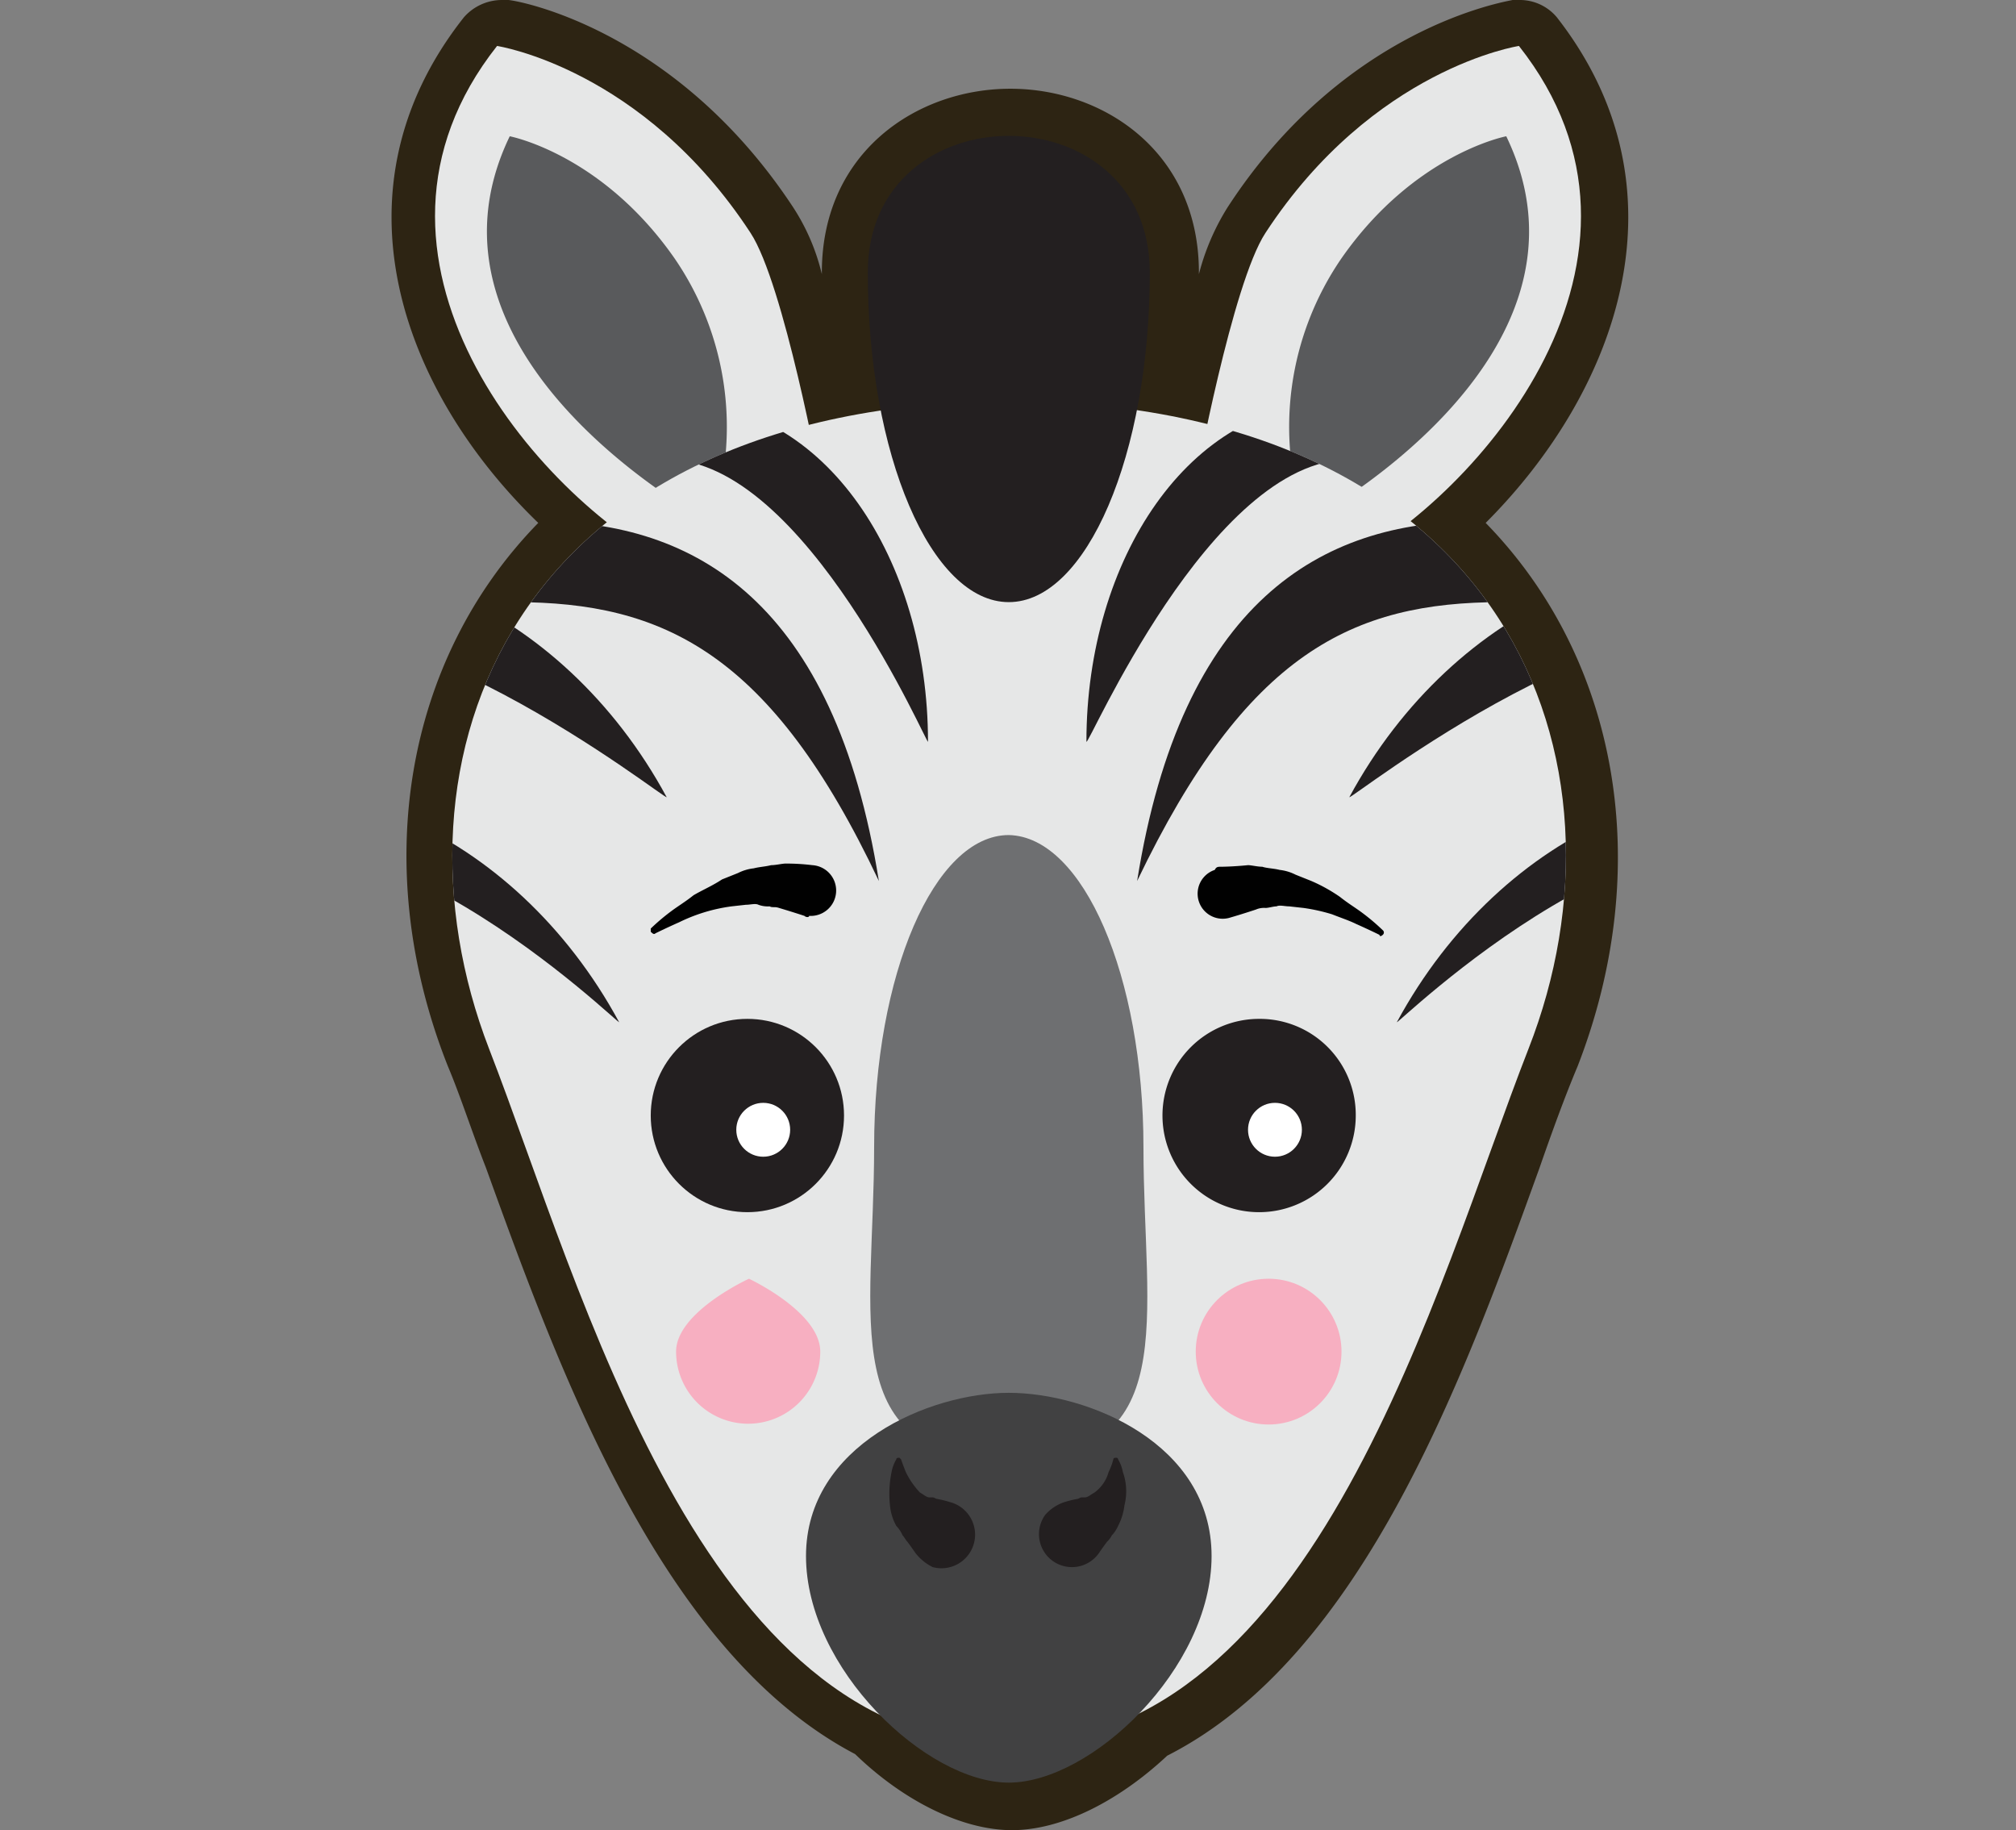 <svg id="Layer_1" data-name="Layer 1" xmlns="http://www.w3.org/2000/svg" xmlns:xlink="http://www.w3.org/1999/xlink" viewBox="0 0 127.248 115.5">
  <rect x="0" y="0" width="127.248" height="115.5" fill="#808080" stroke="none"/>
  <defs>
    <clipPath id="clip-path">
      <path d="M63.774,25.3h0c-31.7.2-39.9,22.8-32.9,40.9,5.9,15.2,13.4,43.9,32.8,43.9h0c19.4-.1,26.9-28.8,32.8-43.9C103.574,48.1,95.274,25.5,63.774,25.3Z" fill="none"/>
    </clipPath>
  </defs>
  <title>animals-5-zebra</title>
  <g>
    <path d="M98.274,1.1a3.043,3.043,0,0,0-2.4-1.1h-.4c-.4.1-10.6,1.7-18,13.1a14.932,14.932,0,0,0-1.8,4.2v-.1c0-7.6-6-11.6-11.9-11.6s-11.9,4-11.9,11.6v.1a13.4,13.4,0,0,0-1.8-4.2c-7.5-11.4-17.6-13.1-18-13.1h-.4a3.194,3.194,0,0,0-2.4,1.1c-8.6,10.9-3.9,23.6,4.7,31.9-8.4,8.6-10.7,21.7-5.7,34.3.8,1.9,1.5,4.1,2.4,6.4,4.7,13,11.1,30.6,23.3,37,3.1,3,6.8,4.8,9.9,4.8s6.7-1.8,9.8-4.7c12.4-6.3,18.8-24.1,23.5-37.1.8-2.3,1.6-4.5,2.4-6.4,4.9-12.6,2.6-25.7-5.8-34.3C102.074,24.7,106.774,12,98.274,1.1Z" fill="#2d2413"/>
    <g>
      <g>
        <g>
          <path d="M75.474,30.4s2.3-12.5,4.4-15.7c6.8-10.4,16-11.8,16-11.8,10.5,13.3-2.5,28.4-11.1,32.8Z" fill="#e6e7e7"/>
          <path d="M82.374,33a18.788,18.788,0,0,1,2.3-16.7c4.6-6.6,10.4-7.7,10.4-7.7C101.874,22.7,82.374,33,82.374,33Z" fill="#595a5c"/>
        </g>
        <g>
          <path d="M51.774,30.4s-2.3-12.5-4.4-15.7c-6.8-10.4-16-11.8-16-11.8-10.5,13.3,2.5,28.4,11.1,32.8Z" fill="#e6e7e7"/>
          <path d="M44.874,33a18.788,18.788,0,0,0-2.3-16.7c-4.6-6.6-10.4-7.7-10.4-7.7C25.374,22.7,44.874,33,44.874,33Z" fill="#595a5c"/>
        </g>
      </g>
      <path d="M63.774,25.3h0c-31.7.2-39.9,22.8-32.9,40.9,5.9,15.2,13.4,43.9,32.8,43.9h0c19.4-.1,26.9-28.8,32.8-43.9C103.574,48.1,95.274,25.5,63.774,25.3Z" fill="#e6e7e7"/>
      <path d="M72.174,72.4c0-10.8-3.8-19.6-8.5-19.7h0c-4.7,0-8.5,8.8-8.5,19.7s-2.5,19.7,8.5,19.7h0C74.674,92.1,72.174,83.3,72.174,72.4Z" fill="#6e6f71"/>
      <path d="M50.874,98.2c0,7.1,7.6,14.3,12.8,14.3s12.8-7.2,12.8-14.3-7.8-10.3-12.8-10.3S50.874,91.2,50.874,98.2Z" fill="#414142"/>
      <g>
        <path d="M67.174,94.8a7.349,7.349,0,0,1,.8-.2c.1,0,.2-.1.3-.1h.2c.2,0,.4-.2.6-.3a2.379,2.379,0,0,0,.9-1.3,4.418,4.418,0,0,0,.3-.8c0-.1.1-.1.2-.1a.1.1,0,0,1,.1.1,2.414,2.414,0,0,1,.3.8,3.6,3.6,0,0,1,.1,2.1,3.816,3.816,0,0,1-.4,1.3,2.092,2.092,0,0,1-.4.6,1.381,1.381,0,0,1-.3.4c-.3.4-.5.7-.5.7h0a2.081,2.081,0,1,1-3.4-2.4A2.8,2.8,0,0,1,67.174,94.8Z" fill="#231f20"/>
        <path d="M57.774,98s-.2-.3-.5-.7c-.1-.1-.2-.3-.3-.4a2.092,2.092,0,0,0-.4-.6,3.259,3.259,0,0,1-.4-1.3,6.85,6.85,0,0,1,.1-2.1,2.414,2.414,0,0,1,.3-.8c0-.1.1-.1.2-.1l.1.1s.1.3.3.8a5.084,5.084,0,0,0,.9,1.3c.2.1.4.3.6.3h.2c.1,0,.2.1.3.1a7.349,7.349,0,0,1,.8.2,2.122,2.122,0,1,1-1.1,4.1,3.125,3.125,0,0,1-1.1-.9Z" fill="#231f20"/>
      </g>
      <path d="M77.074,54.7s.7,0,1.7-.1c.2,0,.6.1.9.1.3.1.7.1,1.1.2a2.933,2.933,0,0,1,1,.3l1,.4a10.419,10.419,0,0,1,1.8,1c.5.4,1,.7,1.4,1a13.3,13.3,0,0,1,1.3,1.1.188.188,0,0,1,0,.3c-.1.1-.2.1-.2,0,0,0-.6-.3-1.5-.7-.4-.2-1-.4-1.5-.6a11.63,11.63,0,0,0-1.8-.4l-.9-.1c-.3,0-.6-.1-.8,0-.2,0-.5.1-.7.1a1.269,1.269,0,0,0-.6.1c-.9.3-1.6.5-1.6.5a1.581,1.581,0,0,1-1-3C76.774,54.7,76.874,54.7,77.074,54.7Z" fill="#010101"/>
      <path d="M50.774,57.8s-.6-.2-1.6-.5c-.3-.1-.4,0-.6-.1a1.7,1.7,0,0,1-.7-.1c-.2-.1-.5,0-.8,0l-.9.1a10.7,10.7,0,0,0-3.3,1c-.9.4-1.5.7-1.5.7-.1.1-.2,0-.3-.1v-.2a13.294,13.294,0,0,1,1.3-1.1c.4-.3.9-.6,1.4-1,.5-.3,1.2-.6,1.8-1l1-.4a2.935,2.935,0,0,1,1-.3c.4-.1.7-.1,1.1-.2.3,0,.7-.1.9-.1a13.3,13.3,0,0,1,1.7.1,1.6,1.6,0,1,1-.2,3.2C51.074,57.9,50.874,57.9,50.774,57.8Z" fill="#010101"/>
      <path d="M72.574,17.2c0,11.5-4,20.8-8.9,20.8s-8.9-9.3-8.9-20.8S72.574,5.7,72.574,17.2Z" fill="#231f20"/>
      <g>
        <g clip-path="url(#clip-path)">
          <g>
            <path d="M85.174,29c8.8,0,16,8.5,16.5,19.3,0-.5.1-1,.1-1.5,0-11.5-8.3-21.4-17.5-21.4s-15.7,9.9-15.7,21.4C68.574,47.4,76.374,29,85.174,29Z" fill="#231f20"/>
            <path d="M94.774,38c9.4,0,15.2,9,15.8,20.5,0-.5.1-1,.1-1.6,0-12.3-7.7-24-17.5-24s-18.6,5.1-21.4,22.7C78.674,41.2,85.374,38,94.774,38Z" fill="#231f20"/>
            <path d="M116.074,54.9c8.8,5.9,12.2,18.2,6.7,30l.9-1.5c6.5-12.2,3.9-26.4-5.9-31.6s-23,.5-29.6,12.7C87.874,65,105.274,47.7,116.074,54.9Z" fill="#231f20"/>
            <path d="M113.074,40.7c9.4,5,12.2,18.2,6.7,30l.9-1.5c6.5-12.2,3.9-26.4-5.9-31.6s-23,.5-29.6,12.7C84.874,50.8,103.674,35.7,113.074,40.7Z" fill="#231f20"/>
          </g>
        </g>
        <g clip-path="url(#clip-path)">
          <g>
            <path d="M42.074,29c-8.8,0-16,8.5-16.6,19.3,0-.5-.1-1-.1-1.5,0-11.5,8.3-21.4,17.5-21.4s15.7,9.9,15.7,21.4C58.674,47.4,50.874,29,42.074,29Z" fill="#231f20"/>
            <path d="M32.474,38c-9.4,0-15.2,9-15.8,20.5,0-.5-.1-1-.1-1.6,0-12.3,7.7-24,17.5-24s18.6,5.1,21.4,22.7C48.674,41.2,41.874,38,32.474,38Z" fill="#231f20"/>
            <path d="M11.174,54.9c-8.8,5.9-12.2,18.2-6.7,30l-.9-1.5c-6.5-12.2-3.9-26.4,5.9-31.6s23,.5,29.6,12.7C39.374,65,21.974,47.7,11.174,54.9Z" fill="#231f20"/>
            <path d="M14.174,40.7c-9.4,5-12.2,18.2-6.7,30l-.9-1.5c-6.5-12.2-3.9-26.4,5.9-31.6s23,.5,29.6,12.7C42.374,50.8,23.574,35.7,14.174,40.7Z" fill="#231f20"/>
          </g>
        </g>
      </g>
      <g>
        <g>
          <circle cx="47.174" cy="70.4" r="6.1" fill="#231f20"/>
          <circle cx="48.174" cy="71.3" r="1.7" fill="#fff"/>
        </g>
        <g>
          <path d="M85.574,70.4a6.1,6.1,0,1,1-6.1-6.1A6.061,6.061,0,0,1,85.574,70.4Z" fill="#231f20"/>
          <circle cx="80.474" cy="71.3" r="1.7" fill="#fff"/>
        </g>
      </g>
      <g>
        <circle cx="80.074" cy="85.3" r="4.6" fill="#f7afc1"/>
        <path d="M51.774,85.3a4.55,4.55,0,1,1-9.1,0c0-2.5,4.6-4.6,4.6-4.6S51.774,82.8,51.774,85.3Z" fill="#f7afc1"/>
      </g>
    </g>
  </g>
</svg>
